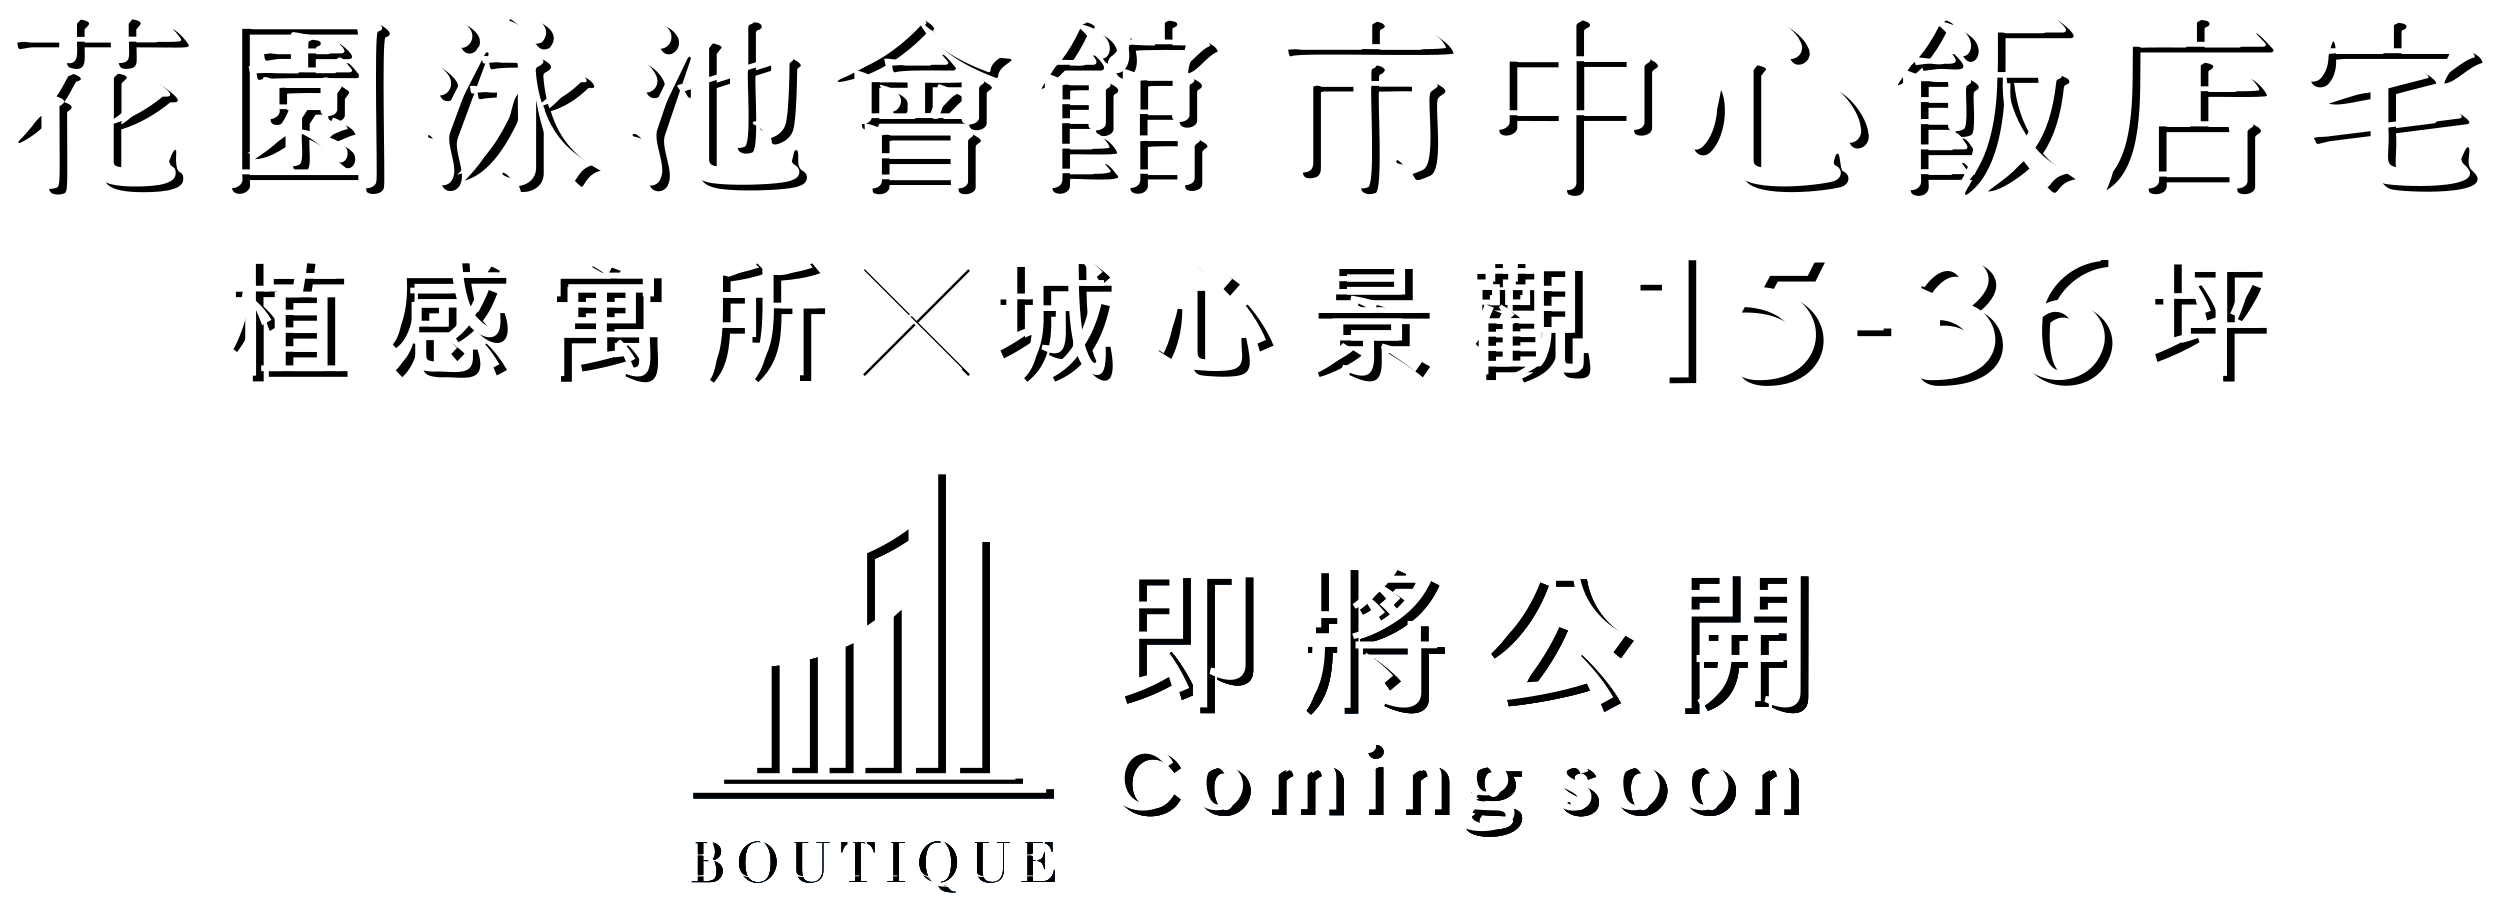 <svg viewBox="0 0 1315 479" xmlns="http://www.w3.org/2000/svg" xmlns:xlink="http://www.w3.org/1999/xlink" >
<defs>
  <filter id="b0" x="-1" y="-1" width="300%" height="300%" >
    <feGaussianBlur in="SourceGraphic" stdDeviation="5" />
  </filter>
  <filter id="b1" x="-1" y="-1" width="300%" height="300%" >
    <feGaussianBlur in="SourceGraphic" stdDeviation="10" />
  </filter>
<path id="t1" d="M40.5,21.9c0,6.1,1.6,13.7-7.7,10.7c-3-1.1-1.3-8.5-1.7-10.7H12.6l-5.7,0.9c-1.8,0.5-1.4-2.6-2-3.7
	c-0.4-1.2,7.1,0.5,7.7,0.3c0,0,18.5,0,18.5,0c0-11.6-0.4-13,0.7-12.9c17,1.4,9.6,4,8.7,6.1v6.8h17.7c0-11.3-0.3-13,0.7-13
	c16.4,1.2,10.1,3.8,8.8,6.1v6.8h10c2.7,0,3.5-3.1,7.1-6.9c1.8-1.9,7.6,3.9,10,7.5c2,2.9-1,2-27,2c0,8.1,1.5,11.4-5.9,11.3
	c-4.1-0.1-3.6-3.4-3.6-11.3H40.5z M6.5,72.2c-0.9,0.3-1-0.6-0.5-1.1C27.2,49.9,24.1,34,27.3,34c2.1,0,17.1,4,8.7,6
	c-1.7,2.8-3.9,7.7-6.3,10.7c7.4,2.4,2.4,4.5,1.6,5.2c0,39.1,0.7,42-1.7,42.9c-3,1-7.8,1-7.8-3.1c0,0,0-34.9,0-34.9
	C16.7,66,11.6,69.8,6.5,72.2L6.5,72.2z M59.8,84.7c0,3,1,3.6,14.5,3.6c6.8,0,8.7-0.8,11.5-8.6c1.5-4.1,3-5.1,2.9-2.4
	c-0.8,14.5,3.7,7.6,3.7,13.9c0,5.1-8.1,6.9-21.1,6.9c-20.2,0-21-5.6-21-11c0,0,0-48.3,0-48.3c0.3-1.2-0.7-4,1-3.8
	c18.4,1.4,9,4.1,8.6,6.2v21.3c8.7-5.5,16.7-16,20.2-21.2c15.2,10.3,8.1,9.6,5.5,9.5C77.6,57.4,69,62.2,59.8,65.1L59.8,84.7
	L59.8,84.7z M127.5,93.7c0.9,5.6-9.2,7.5-9.5,1.9c0,0,0-86.4,0-86.4c0.6-2.3,8.1,2.2,10.6,3.2c0,0,56.3,0,56.3,0
	c2.1,0.6,3.8-3,4.5-3.3c1.5-2.9,17.3,5.5,9.4,7.5c-2.2,0.3-0.1,77.4-0.8,78.4c0.1,3.9-6.3,5.1-8.9,3.1c-0.9-0.9-0.5-5.2-0.6-6.4
	h-61.1C127.5,91.7,127.5,93.6,127.5,93.7z M188.5,89.1c-0.9-0.2,1.7-75.8-1-73.9h-60.1v73.9L188.5,89.1L188.5,89.1z M175.1,61.9
	c2.4,0.4,7.6,3.3,7.8,6c-3.4,0.6-7.1,2.8-10.6,4c4.4,1.5,7.5,3.3,9.4,5.4c2.5,2.9,0.8,9-3.6,8.1c-6.2-4.3-9-10.2-19.3-15
	c-0.6,2.2,1.6,15.9-1.8,16.4c-2.4,1.2-7.1,0.9-6.8-2.8c0,0,0-12.4,0-12.4c-6.4,4.7-13.4,9-20.1,9.1c9.6-6.5,18.6-13.3,21.9-23.3h-5
	c1.6,5.1-8.9,7.8-8.7,2.3c0,0,0-18.6,0-18.6c1.1-1.9,6.6,1.5,8.2,2.2H167c0.4-0.1,0.7-0.2,1-0.5c2.8-4.7,7.5-0.3,10.8,1.7
	c1.7,1.4,0.7,1.5-1.4,4.6v8.5c-0.1,4.3-9.9,5.1-8.7-0.3h-6.7c-1,1.6-2,3.2-3.1,4.8v6c3.3,0.6,6.4,1.4,9.4,2.4
	C172,67.2,174.3,64.3,175.1,61.9L175.1,61.9z M153,28h-10.6l-5.7,0.9c-1.8,0.5-1.4-2.6-2-3.7c-0.4-1.2,7.1,0.5,7.7,0.3
	c0,0,10.6,0,10.6,0c-0.1-11.5-1.4-8.6,9.9-7.2c2.4,0.4,2.4,2.6,0.3,3.1c-0.7,0.2-1,0.6-1,1.1v3h6.3c2.7-0.4,3.6-5.6,6.6-5.3
	c1.6,1.2,9.4,7.3,4.5,7.9c0,0-17.5,0-17.5,0v7.4h10.2c7.1-5.4,4.8-8.8,12.4,0.6c1.1,1.2,0.2,2-1.3,2c-3,0.1-49.6-0.5-50.6,0.9
	c-1.8,0.5-1.4-2.6-2-3.7c-0.1-0.5,0.2-0.6,1.1-0.4c4.2,0.8,16.7,0.7,21.1,0.7L153,28L153,28z M168.6,54.9v-8.6
	c-1.2-0.7-20.2-0.3-21.6,0v8.6H168.6L168.6,54.9z M221.1,30.9c5.9-1.1,14.8,7.1,15.6,10.2c3.5,8.3-9.2,14.1-9.9,3
	C226.9,37.9,223.5,34.7,221.1,30.9L221.1,30.9z M252.4,24.5c0.6,0.3,0.7,0.8,0.5,1.5L237,69.1c-2.9,6.3,4.1,18.1,1.3,24.4
	c-1.3,4.1-6.5,5.4-9.1,2.2c-5.3-7.4,6.4-23.5-7.4-26.2c-0.6-0.3-0.8-0.7-0.6-1.2c2.3-1.3,6.7,1.1,8.6-1c0,0,21.4-42,21.4-42
	C251.6,24.7,252,24.4,252.4,24.5L252.4,24.5z M229.6,7.4c0.2-0.5,0.7-0.5,1.2-0.5c8.1,1.4,13.6,4.2,16.5,8.4c4.9,7.7-7,15.3-9.2,4.6
	C236.9,13.5,232.6,10.9,229.6,7.4L229.6,7.4z M298.5,37c0.3-0.4,0.6-2,1.2-1.6c2.9,1.9,8.5,3.8,8.9,7.3c-0.4,1.1-2.4,0.1-3.3,0.8
	c-6.1,5.9-12.6,9.9-19.6,12c4.8,15.8,14.4,25,26.3,31.3c-8.2,1.9-8.7,9.9-10.6,8.2c-9.5-8.1-15.9-22.2-19.4-42.4V88
	c0.1,6.8-5.7,10.1-11.3,10c-0.5,0.1-0.8-0.1-0.9-0.8c-2-8.1-8.3-6-9.6-8.9c0.1-0.6,0.6-0.8,1.4-0.8c5.7,0.2,9-0.1,10-1
	c2,0,0.3-35.8,0.9-37.1c-3.2,3.5-3,10.2-5.5,14.3c-6.5,13-15.2,25.1-26.5,28.3c10.2-10.4,19.9-24.3,21-43.7c-3-0.1-9.2,0.1-12.2,0.8
	c-2.3,0.7-1.5-2.1-2.2-3.5c-0.1-1.2,6.9,0.3,7.5,0.1c0,0,6.4,0,6.4,0c5.3-4,0.8-7.3,11.4,0.2c-0.4-0.6,1-14.1-1-13.3
	c-3.5-0.1-12.7-0.1-16,0.8c-2.1,0.5-1.6-2.3-2.2-3.5c-0.1-1.2,6.9,0.3,7.5,0.1c1.6-0.2,9.8,0.6,10.9-0.7c1.7-1.8,2.4-4.4,4.7-3.8
	c4.7,2.7,14.2,6,6.8,9.5c-0.8,0.3-1.3,1-1.3,2c0.6,8.5,2.4,15.1,3.2,17C291.3,49,295.7,43.3,298.5,37L298.5,37z M263.9,7.8
	c0.1-0.5,0.3-0.7,0.8-0.8c9.5-2.8,29.3,5.1,20.3,15.3C276.3,26.1,278.9,13.5,263.9,7.8L263.9,7.8z M328.4,29.3
	c7.3-0.8,14.3,5.2,16.6,10.1c4.1,8.1-8.4,14.3-9.6,3.4C335,36.4,331.2,33.1,328.4,29.3L328.4,29.3z M358.9,26.8
	c0.5,0.3,0.6,0.8,0.4,1.4L345.8,68c-2.4,6.7,4.8,18.9,1.8,25.6c-1.1,4.1-6.4,5.4-9,2.3c-4.1-5.2,0.6-16.3-0.9-22.4
	c-1.5-2.3-4.2-3.9-8.3-4.7c-0.5-0.2-0.7-0.6-0.7-1.1c2.9-1.3,7.9,1.2,10.2-1c0,0,18.7-38.8,18.7-38.8
	C358.1,27,358.5,26.7,358.9,26.8L358.9,26.8z M335,8.5c0.2-0.6,0.9-0.6,1.4-0.6c7.9,1.3,13.1,3.9,15.6,7.8c4.9,7.5-6.6,15.4-9.2,4.7
	c-1.1-5.1-3.6-8.7-7.5-10.8C335.1,9.3,334.9,9,335,8.5z M359,48.5c-1.4,0-1.8-2.2-2.8-3.2c-0.9-0.9,7-1.8,7.2-2.1
	c0-2.1-0.1-21.7,0.1-23.3c0-1.8,12.4,0.1,12.1,2.2c-1,1.1-1.8,2.2-2.6,3.3v15.1l11.1-3.5V9.1c-0.6-3.4,7.6-0.1,10.1-0.2
	c3.1,0.6,3.4,3.2,0.4,4c-0.6,0.1-0.9,0.6-1,1.4V34l9.2-2.9c1.2-1.6,2.2-4.8,4.3-4.7c2.9,0.9,8.5,1.7,10.1,4.8c0.2,1.3-2.2,1.2-1.9,3
	c-0.1,9-0.4,17.1-1,24.2c-0.8,6.7-0.8,9.3-5.5,12.7c-1.5,0.8-5.8,3.2-6.8,1c0-3-1.8-5.2-5.5-6.6c-2.5-2.8,4.2-1.2,5-1.5
	c5.1-2.4,3.5-16.8,4.2-31l-12.2,3.8c-0.9,2.3,2.3,40.9-2.2,40.5c-2.6,1.1-7.3,0.6-7.3-3c0,0,0-34.5,0-34.5L373,43.3v40.9
	c0.1,1.9,1.4,2.9,3.6,3.2c15.3,1.1,28.5,0.5,33.1-0.6c1.5-1,2.9-4.4,4.1-10.2c2.9-3,1.8,4.7,2.1,6.1c0.1,1.8,0.8,3.1,1.9,3.9
	c3.9,2,3.5,6.7-1.1,8.1c-4.7,2.7-38.5,3.6-46,0.7c-4.9-1.4-7-4.7-7.3-8.9c0,0,0-39.9,0-39.9L359,48.5L359,48.5z M463.9,94.8
	c0.2,4.3-5.8,5.3-8.5,3.6c-1.4-0.3-0.1-31.9-0.7-33.2c-3.2,0.1-5.5,0.5-5.3-2.9c-0.1-0.4,0.2-24.8-0.1-25.1
	c-1.7,0.8-17.6,5.2-11.2,1.4c18-7.5,30.7-18.5,38.1-32.9c0.6-1.5,14.8,5.7,10.2,7.4c9.3,8.5,26.9,13.9,40.6,14.8
	c4.4,0.9-5.7,3.1-6,9.3c-0.1,0.7-0.6,0.9-1.3,0.7c-18.1-6.8-29.9-14.9-35.3-24.5c-7.3,7.9-19.2,18.1-34,23.6
	c3.3,0.7,6.2,1.8,8.7,3.4c1.5-0.6,45.1,1.1,46.2-0.6c2.8-5,7.8-0.1,11.2,1.8c3.4,2.6-1.4,2.4-1.5,4.9c0,0,0,15.4,0,15.4
	c-0.1,4.1-9.7,5.4-9.2,0.2h-47.3c-0.3,1.7-1.7,2.3-2.9,2.9c3.4,0.6,6.3,1.8,8.8,3.3h34c1.4-0.3,2.1-2.2,3.4-2.9
	c3.1-0.1,6.2,2.5,8.9,4.1c3.4,2.6-1.4,2.4-1.5,4.9c0,0,0,21.2,0,21.2c-0.1,3.4-6.3,4.6-8.5,2.6c-0.7-1-0.6-2.7-0.6-3.9h-36.1
	L463.9,94.8L463.9,94.8z M477.4,59.5V43.2h-18.9v16.4H477.4z M462.7,44.5c22.9,4.6,3.9,23.5,2.6,8.8
	C465.9,49.1,463.4,47.1,462.7,44.5L462.7,44.5z M500,80.6v-9.4c-0.3-0.4-0.6-0.5-1-0.3h-33.5l-1.6,0.3v9.4H500z M500,91.8v-8.5
	h-36.1v8.5H500z M472.8,31.5h12.5c7.6-5.4,4.2-9.9,13,0.6c1.1,1.2,0.2,2-1.3,2c-4.3,0.1-26.2-0.5-29.9,0.9c-1.8,0.5-1.4-2.6-2-3.7
	C464.7,30.1,472.3,31.7,472.8,31.5z M505.8,59.5V43.2c-0.3-0.5-0.6-0.5-1-0.3h-18.2v16.6h2.8c2.2-4.7,3.5-9.1,3.6-13.1
	c0.4-0.9,0.1-2.2,1-2.1c1.7,0.4,13.1,4.6,7.8,6c-3,2.3-4.9,5.5-9.9,9.3H505.8z M558.8,93.9c0.5,4.6-5.2,6.2-8.4,4.1
	c-0.5-0.5-0.8-1.3-0.8-2.3V40.2C533.1,52.5,557.8,31,560,8.3c1-2.1,18.2,2.3,9.3,4.6c25,6.5,11.1,26.9,6.1,13.3
	c-1.3-4.5-3.7-8.2-7.2-11.1c-2.9,6.3-6.2,11.8-9.7,16.4c0.9-0.2,8.1,0.6,8.5-0.6c1.2-1,2.9-5.5,5.1-4.6c1.3,1.2,7.4,6.9,3.2,7.8
	c0,0-19.1,0-19.1,0c-1.7,1.8-3.4,3.4-5,4.8c2.3,0.6,4.8,1.6,7.6,3h12.2c1.8-0.3,2.2-3.3,4.3-3c2.3,1.2,12.9,4.6,7.3,7.6
	c-0.6,0.2-0.9,0.7-0.9,1.5v17c-0.2,4.3-10.2,5.3-9.1-0.2h-13.9v10.8h11.4c2.5-0.7,3.4-3.8,5.6-5.5c2-1.2,7.9,5.5,7.9,7.4
	c0.6,1.4-24.3,0.4-24.8,0.7v10.5h11.8c2.5-0.7,3.4-3.8,5.6-5.5c2.9-0.7,5.7,4.1,7.5,6c4.8,4-24.6,1.3-24.8,2L558.8,93.9L558.8,93.9z
	 M572.7,52.3v-7.5c-0.3-0.4-0.6-0.5-1-0.3c-1.5,0-11.7-0.2-12.8,0.3v7.5H572.7L572.7,52.3z M572.7,62.2v-7.4h-13.9v7.4H572.7z
	 M599.8,93.9c0.5,4.6-5.2,6.2-8.4,4.1c-0.5-0.5-0.8-1.3-0.8-2.3V37.4c-5.9,4.2-11.3-4.8-5.1-8.4c3-2.7,4.6-6.4,4.9-11.2
	c0.7-2.3,1.8,2,2.2,2.8c2.7,0.2,8.2,0.4,10.9,0.3V7.3c2.9-0.8,7.1,0.6,9.9,1c2.4,0.4,2.4,2.5,0.3,3.1c-0.7,0.2-1,0.6-1,1.1v8.3
	c1.1-0.2,9.2,0.7,9.8-0.8c1.1-0.9,2.7-3.4,4.4-2.7c3.2,1.9,8.6,3.2,9.7,6.8c-5.9,2.4-10.4,10.3-15.6,11.5c-0.2-4,2.5-8.4,2.7-12.3
	c-3.9,0-27-0.2-30.3,0.4c1.2,5.8,0.6,10-1.7,12.6c2.6,0.7,5.4,1.8,8.3,3.2h15c1.8-0.3,2.2-3.3,4.3-3c2.4,1.2,12.9,4.6,7.3,7.6
	c-0.6,0.2-0.9,0.7-0.9,1.5v15c-0.3,4.5-10.5,5.2-9.1-0.6h-17v11.2h18c1.4-0.3,2.1-2.2,3.4-2.9c3.1-0.1,6.2,2.5,8.9,4.1
	c3.4,2.6-1.4,2.4-1.5,4.9c0,0,0,16.6,0,16.6c-0.1,3.4-6.3,4.6-8.5,2.6c-0.9-1.2-0.5-3.6-0.6-5.1h-19.6
	C599.9,91.7,599.8,93.8,599.8,93.9z M616.8,57.6V42.5c-0.3-0.5-0.6-0.5-1-0.3c-1,0.1-15.4-0.2-15.9,0.3v15.1H616.8L616.8,57.6z
	 M619.5,89.1V74.3c-1.1-0.7-18.3-0.3-19.7,0v14.8H619.5z M712.2,9.6c0.2-0.5-0.5-2,0.6-1.8c3.7,0.7,9.6-0.3,11.6,2.8
	c0.2,1.7-2.7,1.4-2.6,2.9c0,0,0,9.7,0,9.7h21.3c3.6-0.5,4.6-8.2,8.5-7.4c3.4,2.5,7.9,5.4,9,9.3c-3.1,2.1-83.6-0.7-85.2,1.5
	c-1.8,0.5-1.4-2.6-2-3.7c-0.5-1.1,7.2,0.5,7.7,0.3c0,0,31.2,0,31.2,0L712.2,9.6L712.2,9.6z M692.2,45.2l-1.4,0.3v40.1
	c-0.1,4.1-2.2,5-5.9,5.2c-2.2,0-3.6-1-3.5-3.3c0,0,0-47.6,0-47.6c0.6-2.2,7.4,1.9,9.8,2.8c0,0,20.7,0,20.7,0c0.3-1-0.7-12,0.5-12.1
	c3.1,0.8,10.6-0.2,12.1,3.3c-2.6,4.7-3.4-1.4-3.1,8.7h18.4c8.5-3.6,1.5-8.6,15.2,0.5c4,3.4-2.7,3.4-2.9,6.7
	c-1.2,6,3.3,36.2-3.7,39.6c-9.7,4.2-6.8,2.4-10.9-3.3c-1.7-1.8-3.7-2.8-6.2-3.1c-1.4-0.4-1-2.3,0.6-2c7.1-0.3,10.1,1.1,10.8-3.2
	c0,0,0-31.9,0-31.9c0.7-1.7-20.8-0.4-21.3-0.8c-1,2.1,2.5,54.2-2.2,53.5c-2.6,1.1-7.3,0.6-7.3-3c0,0,0-50.5,0-50.5H692.2L692.2,45.2
	z M794.1,60.6v3c0.7,4.9-9.9,6.9-9.5,1.5c0,0,0-38.4,0-38.4c0.8-2.2,9,2.5,9.9,3h25.2V8.3c0-0.4,0-0.7-0.1-1
	c0.8-1.3,12.9,0.3,12.7,2.8c0.3,1.8-3.1,1.4-3.1,3.5c0,0,0,16,0,16h22.6c7.8-2.5,1.3-8,14.9,0.2c3.5,3-0.6,2.8-1.7,5.1
	c0,0,0,29.4,0,29.4c0.1,3.9-6.3,5.1-8.9,3.1c-1-0.9-0.4-5.5-0.6-6.8h-26.3v35.6c-0.1,4-5.2,4.6-8,3.1c-3,0.3-0.8-37.1-1.4-38.6
	L794.1,60.6L794.1,60.6z M819.8,32.4h-25.7V58h25.7V32.4z M829.3,58h26.3V32.6c-0.3-0.4-0.6-0.6-1-0.4h-25.3V58L829.3,58z
	 M901.3,44.3c4,9,1.8,24.7-4.8,31.9c-5.5,7-14.1-2.1-6.9-7.3C898.3,62.3,899.1,55.4,901.3,44.3L901.3,44.3z M912.9,31.4
	c0-1.7,12.4,0.1,12.1,2.2c-1,1.1-1.8,2.2-2.6,3.3v47.7c0,2.4,2.3,3.2,4.6,3.4c15.3,0.6,25.5,0.4,30.5-0.8c1.4-0.9,2.8-3.8,4.1-8.6
	c2.8-4.1,1.9,8.7,4,8.5c3.9,1.9,3.5,6.7-1,8.2c-7.5,2.2-43.7,6.3-50.5-3.4C911.3,87.6,913.3,36.5,912.9,31.4L912.9,31.4z M925.4,8.2
	c7.7-1.2,18.9,7.5,21.4,13.3c5.1,8.7-9.1,14.5-9.5,3.6C935.1,16.4,929.9,12.4,925.4,8.2z M958.9,43.5c9.4,1.7,19.1,15.3,19.8,23.3
	c2.4,8.7-10.8,12.6-10.2,1.6C969,57.5,963.9,50.3,958.9,43.5L958.9,43.5z M1010.5,94.8c0.4,4.9-5.4,6.5-8.7,4.2
	c-0.5-0.5-0.8-1.3-0.8-2.3V38c-18.9,12.9,8.2-8.7,10.4-31.1c0.5-2.2,16.4,2.3,11.1,4.7c24.8,5.9,11,27.5,5.2,13.1
	c-1.7-4.9-4.2-8.5-7.7-11c-3.3,6.6-6.9,12.1-10.7,16.6c2.4-0.1,7.7,1.4,9.7-0.1c1.2-1,2.9-5.5,5.1-4.6c12.2,11.6-2.7,6.8-9.5,7.8
	c0,0-6.2,0.8-6.2,0.8c-1,0.5-0.9-1.1-1.2-1.6c-1.6,1.5-3.2,2.9-4.7,4.2c9.5,3.9,10.2,3.4,20.6,3.3c1.8-0.3,2.3-3.4,4.4-3.2
	c2.5,1.1,13.5,4.9,7.6,7.9c-0.6,0.3-0.9,0.8-0.9,1.6c-0.5,2,1.4,20.8-1.4,21.6c-2.4,1.4-8.7,2.1-8.1-2.7h-14.3V76h12
	c2.4-0.7,2.7-3.7,5-5.7c2.5-2.1,5.3,3.6,6.9,5.6c1,1.2,0.7,2.7-1,2.7c0,0-22.9,0-22.9,0v10.4h12c6.6-5.1,4.2-11.2,12,0.2
	c7-12.8,8-53.7,7.4-77.6c0-0.6,0.2-0.8,0.7-0.8c2.5,0.9,5.3,2.1,8.4,3.7h19.8c3.4-0.5,4.3-7.5,7.9-6.7c1.8,1.1,11.9,8.7,6.6,9.3
	c0,0-34.3,0-34.3,0c0,3.7,0.1,17.4-0.1,20.8h19.3c1.8,0.5,2.9-1.8,3.7-2c2.6-1.9,7.6,1.7,9.3,2.2c1,0.6,1.5,1.3,1.4,2.1
	c-0.1,1.5-3,1-2.9,3c-1.6,14.8-5.3,26.3-11,34.5c5.5,6.8,12.2,9.9,17.2,13.6c-15.2,2.7-4.6,17.8-23.3-6.5
	c-5.9,5.5-16.9,13.1-22.9,12.9c6.5-5.3,15-10,19.8-18.6c-6.2-12.1-8.5-26.6-7.9-38.3h-2.9c-0.1,20.5-4.5,48.1-19.9,58.5
	c-3.6,1.4,2.6-6.4,2.6-7.7h-22.9L1010.5,94.8L1010.5,94.8z M1024.7,51.1c-0.4-0.3,1-10.2-1-8.4h-13.2v8.4H1024.7z M1024.7,62.6v-8.9
	h-14.3v8.9H1024.7z M1066,71.3c4-6.6,7.2-24.6,6-30.3c-0.1-0.3-0.3-0.4-0.7-0.4h-15.9C1056.8,51.9,1059.3,60.9,1066,71.3L1066,71.3z
	 M1146,22V6.9c3.1-0.8,7.3,0.6,10.4,1c2.5,0.6,2.3,2.7,0.2,3.3c-0.7,0.2-1,0.6-1,1.1V22h18.6c9.5-7.1,4.6-13,17.2,0.6
	c1.1,1.2,0.2,2-1.3,2c0,0-68.2,0-68.2,0c-0.4,22.9,2.1,61-18,72.5c7.9-15.1,9.3-52.1,8.5-78.3c0.9-2.2,7.1,2.3,9.9,3.3
	C1122.3,21.9,1146,22,1146,22z M1135.7,94.6c0.2,4.4-6,5.6-8.9,3.7c-0.5-0.4-0.6-1.2-0.6-2.3V60.8c0.8-2.2,9,2.5,10,3h11.8
	c0.5-0.3-1-35.1,0.6-34.5c2.6,0.2,16.1,0.7,10,4.5c-0.7,0.2-1,0.6-1,1.1v10.5h13.9c3-1,4-4.9,6.5-6.9c2.6-1.6,10.2,6.4,10.4,8.8
	c0.9,1.3-30.4,0.4-30.8,0.7v15.8h11.4c7.8-2.5,1.3-8,14.9,0.2c3.5,3-0.6,2.8-1.7,5.1c0,0,0,26,0,26c0.1,3.9-6.3,5.1-8.9,3.1
	c-0.9-0.9-0.5-4.1-0.6-5.3h-36.9C1135.7,92.8,1135.7,94.6,1135.7,94.6z M1172.6,90.2c-0.5-0.1,1.2-25.9-1-23.7h-36v23.7H1172.6z
	 M1220.9,41c-3.3,3.9-10.8,1.7-9.2-4c1-4.2,6.3-5.3,8.1-8.9c1.5-1.8,1.9-6.3,3.4-9.5c1.6,1.3,1.1,4.6,1.6,6.8h24.8v-17
	c3-0.8,7.3,0.6,10.4,1c2.5,0.6,2.3,2.7,0.2,3.3c-0.7,0.2-1,0.6-1,1.1v11.6h27.3c2.2-0.2,3.7-4.1,6.1-3.1c3.1,2.3,8.8,4,9.2,7.8
	c-7.5,1.9-13.7,10.2-20.1,10.9c0.9-4.5,5.5-8.7,6.8-13h-59.3l-4.4,0.4C1225,33.7,1223.6,37.9,1220.9,41z M1221.3,71.3l-5.8,1.4
	c-1.4,0.3-1.5-1.8-2.2-2.6c-1.4-1.4,7.5-1,7.8-1.4c0,0,25.8-3.2,25.8-3.2V48.6c-11.1,1.4-20,4.6-26,2.9c18.3-6,36.2-10.3,45.7-17.3
	c1.8-1.2,11.3,4.6,10.8,6.8c-6.6,1.8-14,3.5-21.1,5.5v17.9l20.5-2.6c2.2-1.8,3.1-5.1,5.3-7c1.7-2.1,12.1,3.9,12.8,6.5
	c-0.1,0.6-0.4,0.9-1,1l-37.6,4.8c1.2,19.6-5.7,21.5,14.7,21.2c9.1-0.2,12.7-0.1,15.9-1c1.7,1,6.7-17.8,8-11.7
	c0.1,3.7-1.5,7.8,0.9,10.6c17.6,14.7-38.1,12-42.5,10.2c-10-4-5.5-20.3-6.5-28.3L1221.3,71.3L1221.3,71.3z M134.7,163.1v34.5h-5.7
	v-30.7c-1.8,5.2-5.1,11.2-8.3,15.3l-1.9-1.5c3.1-5.4,7.3-16.5,8.9-27.4h-7.6v-3h8.8v-14.5h5.7v14.5h7.2v3h-7.2v4.9
	c2.9,2.6,5.8,5.9,8.2,10l-4.9,2.9C137,168.5,135.8,165.7,134.7,163.1L134.7,163.1z M178.8,192.2v3h-41.4v-3h7.1v-38.8h9.2
	c0.4-2.2,0.7-4.5,1.1-6.8h-14.8v-3h15.2c0.4-2.7,0.7-5.5,1-8.2l5.7,0.4c-0.3,2.6-0.6,5.2-0.9,7.8h16v3h-16.5
	c-0.3,2.3-0.7,4.5-1.1,6.8h12.9v38.8C172.4,192.2,178.8,192.2,178.8,192.2z M166.7,156.4h-16.4v6.5h16.4V156.4z M166.7,165.7h-16.4
	v6.5h16.4V165.7z M166.7,175.1h-16.4v7h16.4V175.1z M166.7,185h-16.4v7.2h16.4V185z M202.6,178.2c6.4-7.4,5.2-22.5,5.3-35.1h30
	c-0.3-2.5-0.5-5-0.6-7.6h5.7c0.1,2.6,0.3,5.1,0.6,7.6h11c-2.7-2.5-5.5-4.9-7.5-6.4l1.3-2.1c3.4,1.3,7.5,3,10.6,4.9l-2.5,3.7h5.8v3
	h-18.4c0.8,5.6,1.9,10.8,3.7,15c1.9-3.5,3.6-7.4,4.9-11.9l5.1,2c-1.8,4.9-4.1,9.9-7.7,14.5c4.9,5.6,10.4,10.4,9.2-4.1h2.4
	c6.1,19.3-7.2,19.1-15.5,8.6c-2.5,2.4-5.3,4.7-8.8,6.7l-1.4-1.9c2.9-2.3,5.6-5,8-8.3c-2.8-5.4-4.6-12.5-5.7-20.5H214
	c0.8,15.1-2.3,28.9-9.7,33.8L202.6,178.2L202.6,178.2z M213.3,177.6l2.3,0.6c-0.5,6.6-3.2,12.8-8,17.2l-4.1-4.3
	C208.7,187.2,211.4,183.6,213.3,177.6z M237.2,154.3h-21.4v-3h21.4V154.3z M236.1,171.8h-19.6v-13h19.6V171.8z M247.2,181
	c6.2,19.5-8.8,13.7-19,14.5c-7.5-0.3-9.8-1.8-9.8-6.6v-13h5.8v10.5c0,2.8,0.7,3.5,4.5,3.7c4.5,0.3,9.8,0.2,12.6-0.2
	c2.7-0.4,3.5-1.3,3.5-9H247.2z M230.9,161.8h-9.1v6.9h9.1V161.8z M229.2,175.2c3.3,1.5,7.6,4.3,11.2,7.8l-3.8,4
	c-3.3-4-5.9-6.9-8.8-9.9L229.2,175.2L229.2,175.2z M262.7,191.6l-5.4,2.9c-2.1-5.6-4.5-10.2-7.3-15.3l1.9-1.5
	C256,181.4,260,186.9,262.7,191.6L262.7,191.6z M344,143.5v12.4h-5.9v-9.4h-43.2v9.4H289v-12.4h28.5c-3.3-2.2-6.8-4.2-9.9-5.9
	l0.9-2.3c3.9,0.7,9.6,2.3,14,4.2l-2.1,3.9H344L344,143.5z M319.3,174.4h22.6c-0.8,11.8,5.4,31.3-16.9,20.5l0.6-2.2
	c9.6,1.3,10.6,0.9,10.6-3.4v-11.9h-16.8v7.6c2.6-0.3,5-0.7,7.1-1c-0.7-1.4-1.4-2.8-2.1-4.1l1.9-1.3c3.1,2.8,5.8,6.6,7.9,10.1
	l-4.5,2.5c-0.6-1.4-1.3-3.1-2.1-4.8c-6.7,2.3-18.1,5-25.2,6l-1.3-5.6c3.8-0.2,8.1-0.5,12.4-1v-8.2h-16.7v20.2h-5.7v-23.2h22.4v-4.5
	h-15v-19.2h36v19.2h-15.3V174.4L319.3,174.4z M304.2,158.8h9.3v-5.1h-9.3V158.8z M313.5,166.8v-5h-9.3v5H313.5z M319.3,158.8h9.7
	v-5.1h-9.7V158.8z M319.3,166.8h9.7v-5h-9.7V166.8z M391.8,177.2v-4.7h-11.8c-0.7,12-2.7,18.8-8.5,25.8l-2.1-1.5
	c6.5-8,4.5-39.8,4.8-55.9l5.1,1.7c4.7-1.4,11.4-4.5,15.1-7l4.9,5.1c-6.8,2.2-13.1,3.6-19,4.3v8.6h17.4v23.7L391.8,177.2L391.8,177.2
	z M391.8,169.5v-12.8h-11.5c0,4.1,0,9.1-0.1,12.8H391.8L391.8,169.5z M430,162.2h-7.3v35.2h-5.9v-35.2h-9.7
	c-0.1,14.7-1.9,26.1-12.2,35.8l-1.8-1.6c10.3-13,7.6-37.9,7.9-55.6c7.3,2.9,15.7-1.8,22.2-5.3l4.3,5.2c-7,2.5-14.4,3.4-20.6,3.9
	v14.6H430V162.2L430,162.2z M542.8,174c-6,4.5-13.6,9.1-18.7,11.5l-2.7-6c2.2-0.7,4.9-1.5,7.9-2.6v-19.5h-7v-3h7v-17h5.8v17h6.8v3
	h-6.8v17.2c2.2-0.9,4.4-1.8,6.5-2.7L542.8,174L542.8,174z M574.3,196.5c-3.4-1.7-5.9-5.1-7.7-9.8c-4.1,4.7-9.2,8.5-15.6,11l-1.2-2.3
	c6.5-3.5,11.4-8.2,15.1-14c-2.1-8.6-2.8-19.6-3-31.2h-13v10.4h11.9c-1.3,11.5,4.2,31.9-13,23.1l0.6-2.4c5.5,0.8,6.1,0.4,6.3-1.9
	c0.3-3.7,0.6-9.2,0.7-15.8h-6.5c0.6,15.7-3,26.8-12.5,34.2l-1.7-1.9c10.7-10,8.3-33.7,8.5-48.6h18.8c-0.1-3.8-0.1-7.6-0.1-11.4h5.5
	c0,3.6,0,7.4,0.1,11.4h13.2v3.1h-13.2c0.2,8,0.7,16.1,1.7,23c2.1-5.1,3.6-10.7,4.7-16.8l5.9,1.4c-1.9,8.7-4.8,16.7-9.2,23.4
	c2.7,8.8,7.6,16.9,7-2h2.5C583.3,195.4,579.6,199.1,574.3,196.5L574.3,196.5z M575.6,146.8c-1.7-2.7-4.2-6.5-6.5-9.5l1.7-1.7
	c3,1.9,6.8,4.8,9.2,7.4L575.6,146.8z M605.4,181.6c4.7-5.8,7.7-11.1,10.1-22.2l2.4,0.3c-0.1,11.2-2.5,19.6-5.8,26.1L605.4,181.6
	L605.4,181.6z M623.5,185.9V150h6.4v34.5c0,3.5,0.7,4.3,4.4,4.5c10.5-0.5,15.4,4.5,14.7-14.2h2.5c3.3,15.2,2.9,19.2-6.3,20.1
	c-4.1,0.4-8.3,0.3-12,0C625.3,194.5,623.5,194.1,623.5,185.9z M626.5,137.6l1.3-2.3c8,2.9,14.8,6.7,20.4,11.4l-5.2,5.9
	C637.4,146.3,632.9,142.4,626.5,137.6z M650.1,158.5l2.2-1.3c5.8,6.6,10.8,14.6,13.6,21.6l-7.2,3.1
	C656.3,173.6,653.8,166.2,650.1,158.5L650.1,158.5z M712.2,184c-4.5,4-15.4,9.5-22.1,11.3l-0.9-2.3c6.3-3,13.5-8.2,17.2-12.6
	L712.2,184z M748.1,164.6h-58.5v-3h29.1c-2.8-1.4-6.1-2.9-8.4-3.9l0.5-2.2c3.8,0.5,10,1.9,14.4,3.4l-1.5,2.7h24.3V164.6L748.1,164.6
	z M739.1,154.9h-40.3v-16.4h40.3V154.9z M722.7,179.2c0,11.4,2.7,24.8-17,15l0.7-2.3c9.4,1.5,10.5,1,10.5-2.5v-10.3h-16v-11.6h36.6
	v11.6H722.7z M733.3,141.3h-28.8v3.9h28.8V141.3z M733.3,147.9h-28.8v4.1h28.8V147.9z M706.6,176.2h25.1v-5.6h-25.1V176.2z
	 M748.3,189.9l-3.9,5.6c-4.5-3.9-12.3-9.1-18-12.6l0.9-2.2C733.5,182.4,742.7,186.4,748.3,189.9L748.3,189.9z M826.2,196.1
	c-7.1,0-8-1.7-8-6.8V175h-2.1c-0.5,13.5-5.5,18.6-18.4,23.2l-1.1-2.1c2.4-1,4.4-2.1,6.1-3.3h-19.8v4.1h-5.1v-21.9
	c-1.4,1.7-2.8,3.2-4.2,4.4l-1.4-1.5c3.3-3.9,6.5-10.6,8.6-17.6h-5.1v-10.8h13.2v10.8h-7l3.9,1.5c-0.7,1.7-1.7,3.7-2.7,5.6h9.5
	c-1.4-2.1-2.7-3.9-4.2-5.7l1.3-1.5c2.6,1.5,4.7,2.9,7,5.2l-2.1,1.9h10.9v2.6h-9.8v4.4h7.9v2.7h-7.9v4.8h8.2v2.7h-8.2v5.2h10.7
	c3.6-3.9,4.6-8.8,4.8-14.8H807v-35.4h21.5V175h-5.3v13.4c0,2.5,0.3,2.9,3,2.9c2.7,0,2.9-0.3,2.9-8.6h2.4
	C833.3,193.1,833.3,196.1,826.2,196.1L826.2,196.1z M781.4,144h-8.3v-3h8.3v-5.1h5.1v5.1h6.8v-5.1h5.1v5.1h7.8v3h-7.8v4.1h-5.1V144
	h-6.8v4.1h-5.1V144z M779.7,157.6h5.1v-5.4h-5.1V157.6z M790.4,170.1h-7.5v4.4h7.5V170.1z M790.4,177.1h-7.5v4.8h7.5V177.1z
	 M790.4,184.6h-7.5v5.2h7.5V184.6z M791.7,149.6h13.1v10.8h-13.1V149.6z M795.7,157.5h5.1v-5.3h-5.1V157.5z M812.1,150.3h11.2v-7.6
	h-11.2V150.3z M812.1,160.8h11.2v-7.7h-11.2V160.8z M812.1,172h11.2v-8.4h-11.2V172z M1152.2,174.8l0.7,2.2
	c-6.3,3.8-14,7.4-22.1,10.4l-1.9-6.7c2.1-0.3,5.3-0.9,9-1.7v-21.8h-8.2v-3h8.2v-18.1h5.7v18.1h8.1v3h-8.1v20.2
	C1146.6,176.6,1149.4,175.8,1152.2,174.8z M1188.3,169.5v3h-16.9v25.2h-6v-25.2h-17v-3h17v-26.5h-14.9v-3h35.6v3h-14.6v26.5H1188.3
	L1188.3,169.5z M1162.9,163.5l-5.9,2.1c-1.5-5.9-3.3-12.4-5.3-17.6l2.2-1C1157,151.2,1160.6,157.1,1162.9,163.5L1162.9,163.5z
	 M1173.1,164.9c2.6-5.5,4.9-12.7,6-18.7l6.3,2.5c-2.5,5.9-7.1,13.4-10.1,17.2L1173.1,164.9z M450.9,138.6l-0.9,0.9l55.3,55.3
	l0.9-0.9L450.9,138.6z M505.3,138.6L450,193.9l0.9,0.9l55.3-55.3L505.3,138.6z M874.2,198.6v-48.8h-15.3v-3.2
	c9.2-0.4,16.9-3.8,19.8-12.7h9.5v64.6L874.2,198.6L874.2,198.6z M950.9,145.1h-19.8l-3.2,6c37.5,3.8,36.1,48.9-2.4,48.9
	c-15.3,0-19.2-11.1-7.2-11.7c8-0.4,10,9.6,21.4,0.4c7.8-6.3,5.5-28-27.5-27.3l14.4-26.3h29.3L950.9,145.1z M1016.5,164.6
	c27.4-2,13.6-38.1-4.2-13.5l-5.7-2.6c8-27.9,59.5-11.2,30.8,12.3c17.3,6.8,20.9,39.2-21.6,39.2c-11,0-14.7-10.3-2.5-10.9
	c5.1-0.3,8.3,3.8,12.8,4.4c18.3-2.6,12.2-27-9.6-25.1L1016.5,164.6L1016.5,164.6z M1105,137.4c-12.9,1.2-24.6,10.2-29,22.3
	c16.9-8.2,37.8,8.1,29.1,26.4c-8.1,19-38.5,18.3-45-1.6c-9.4-27.4,18.2-52.3,44.9-50.7L1105,137.4L1105,137.4z M1074.5,166.7
	c-3.3,36.4,17.7,33.1,17.7,14.6C1092.2,166,1082.7,160.1,1074.5,166.7z M990.8,169.8H973v4h17.8V169.8z"/>
<path id="t2" d="M412.9,346c4.6-0.9,9-1.9,13.1-3.2v61.1h-13.1V346z M432.5,403.9h12.3v-68.4c-3.8,1.9-7.9,3.6-12.3,5.1V403.9z
	 M501.2,282.1v121.8h15.5V282.1H501.2z M394.5,403.9h11.4v-56.8c-3.7,0.5-7.5,1-11.4,1.2V403.9z M470.1,403.9V318
	c-4,3.9-8.7,7.6-14,11.1V291c8.3-3.6,15.6-8,21.8-12.6v125.5h15.6V246.7h-7c-3.2,8.7-17.5,31.6-35.1,39.8v117.4H470.1z M534.1,410.1
	h-157v-3.4h157V410.1z M550.4,417H360.8v-4.7h189.5V417z M370.2,449.7c7.5-1.1,6.2-9.6-0.4-9.6h-9.9v0.4h3.2v20.1h-3.2v0.4h10
	C377.2,460.9,379.2,450.7,370.2,449.7z M365.9,449.5v-9.1c3.9,0,6.2,0.1,6.2,4.5C372.1,449.9,369.6,449.5,365.9,449.5L365.9,449.5z
	 M365.9,449.9c3.8,0,7-0.4,7,5.1c0,5.3-2.3,5.5-7,5.5V449.9z M384.7,450.5c0,6.9,5,10.9,9.9,10.9c5,0,9.9-4.8,9.9-10.9
	c0-6.7-5-10.9-9.9-10.9C389.7,439.5,384.7,444,384.7,450.5z M388,450.5c0-7.1,2.2-10.6,6.7-10.6c4.4,0,6.7,3.5,6.7,10.6
	c0,7-1.8,10.5-6.7,10.5C389.8,460.9,388,457.4,388,450.5z M442.8,460.5v0.4h9.2v-0.4h-3.2v-20.1c4.1,0,5.8,0.9,6.9,5h0.3V440h-17.4
	v5.4h0.3c1.3-3.9,2.2-5,6.9-5v20.1H442.8z M462.8,460.9h9.2v-0.4h-3.2v-20.1h3.2V440h-9.2v0.4h3.2v20.1h-3.2V460.9z M498.7,466.1
	c-2.9,0-3.1-1.7-4.7-2.8c-1.7-1.2-3.5-0.5-5.6-1.9c7.1,0.2,11-5.2,11-10.7c0.1-5.5-3.7-11.2-9.9-11.2c-10.6,0-14.6,17.4-2.6,21.4
	c4.5,1.5,1,5.8,11.8,5.5V466.1z M482.9,450.5c0-7,2.1-10.5,6.7-10.4c4.6,0,6.7,3.5,6.7,10.4c0,7-1.8,10.5-6.7,10.5
	C484.9,460.9,482.9,457.4,482.9,450.5z M506.7,440.4h3.2v13.9c0,4.8,2.4,7,6.9,7c4.7,0,7.2-2.1,7.2-6.7v-14.2h3.2V440h-6.8v0.4h3.2
	v13.6c0,4.4-2.2,6.9-5.5,6.9c-4.1,0-5.3-1.9-5.3-6.4v-14.2h3.2V440h-9.2L506.7,440.4z M411.8,440.4h3.2v13.9c0,4.8,2.4,7,6.9,7
	c4.7,0,7.2-2.1,7.2-6.7v-14.2h3.2V440h-6.8v0.4h3.2v13.6c0,4.4-2.2,6.9-5.5,6.9c-4.1,0-5.3-1.9-5.3-6.4v-14.2h3.2V440h-9.2
	L411.8,440.4z M533.3,460.9h17.4v-6.4h-0.3c-0.3,2.8-2.3,6-5.7,6h-5.4v-10.6h2.3c2.5,0,3.3,2.3,3.7,4.4h0.3v-9.1h-0.3
	c-0.5,2.4-1.1,4.3-4.2,4.3h-1.8v-9.1h4.7c3.3,0,4.5,2,5.3,4.7h0.3V440h-16.3v0.4h3.2v20.1h-3.2L533.3,460.9z M613.7,352.6l-14.5,3.7
	V336h23.1v-34.9h-30.4V358l-5.5,1l2.6,8.1c8.5-2.4,18.5-6.5,25.9-11.1l2.8,9.2l7.8-3.3c-2.7-6.6-8.1-16-13.2-21.9l-2.9,1.5
	L613.7,352.6z M599.2,304.8h15.9v11.6h-15.9V304.8z M599.2,320h15.9v12.2h-15.9V320z M627.5,300.9v71.2h7.5v-67.6h12.9v43.5
	c0,3.9-1.4,4.6-10.9,3.2l-0.8,3.2c10.3,5.5,19,3.9,19-4.7v-48.8H627.5z M703.4,297v24.5H695v-22.8h-6.7V330h6.7v-4.9h8.4v11.5h-19.3
	v3.7h6.2c-0.2,14.1-2,23.6-7,30.6l2.3,2c8-7.4,11.1-18.4,11.4-32.6h6.4v32h7V297L703.4,297L703.4,297z M712.2,336.1
	c17.6-3.8,33.5-14.2,40.9-31.1l-6.8-3.4l-2,1.2h-11.1c0.9-1.2,1.7-2.5,2.4-3.8l-6.8-3c-4.7,9.8-10.8,17.2-17.3,21.8l1.5,2.4
	c1.9-0.9,3.7-2,5.7-3.4c1.8,2.8,3.4,5.5,5.1,8.9l4.7-3.6c-2.3-2.9-4.6-5.3-7.1-7.2c1.5-1.1,2.9-2.4,4.3-3.7c2.4,2.4,4.6,5,6.5,7.8
	l4.5-4.4c-2.8-2.4-5.6-4.5-8.4-6.1c0.7-0.6,1.3-1.3,1.9-2h14.5c-5.3,12-18.5,22.4-33.4,26.8L712.2,336.1L712.2,336.1z M755.8,337.4
	h-8.4v-10.8h-7v10.8H713v3.7h27.5v21.5c0,4.2-1.5,5-15.5,2.9l-0.7,2.9c15.5,7.1,23.3,3.4,23.3-4.1V341h8.4L755.8,337.4L755.8,337.4z
	 M727.2,360.1L727.2,360.1l5.6-4.7c-3.3-3.8-9.6-9.1-14-12l-1.9,2.2L727.2,360.1z M810.6,305.2l-8.6-3.4
	c-4.1,17.3-11.1,29.3-21.5,39.1l1.7,2.4C795.1,334.8,805.2,320,810.6,305.2z M787.4,359.2l2.3,9.3c13-1.3,31.6-4.6,45-9
	c2,4.2,3.8,8.3,5.2,12l8.7-4.7v0c-4.5-8-11.8-17-20.4-25.1l-2.4,2c2.6,4.1,5,8.4,7.2,12.6c-8.6,1.2-20.2,2.1-30.9,2.6
	c6.5-7.7,13.9-19.2,18.6-30.2l-9.3-3.6c-3,11.5-8.2,24.8-14,34L787.4,359.2z M830.7,301.8h-16.1v3.7h13.1
	c2.8,18.1,10.7,30,20.9,37.7l6.7-9.2C843.7,328,833.4,318.1,830.7,301.8z M911.3,300.3h-28.7v72.2h7.2v-48.2h21.6V300.3z
	 M904.5,310.3h-14.7v-6.3h14.7V310.3z M904.5,320.6h-14.7v-6.7h14.7V320.6z M910.8,344.4V334h8.6v34.8h6.8V334h9.4v-3.7h-40.7v3.7h9
	v10.5h-11.5v3.7h11.3c-0.6,9.8-3.3,15-10.9,20.1l1.6,2.6c9.6-3.5,15.4-11.1,16.3-22.7h27.4v-3.7H910.8z M947.2,300.3h-28.3v24H940
	v38.1c0,3.9-1,5-11.2,3.7l-0.7,3c10.8,5.2,19,3.8,19-5L947.2,300.3L947.2,300.3z M940,310.3h-14.3v-6.3H940V310.3z M940,320.6h-14.3
	v-6.7H940V320.6z M591.6,409.4c0-13,13.7-18.4,22.1-5.9l3.4-2.4c-7.2-14.2-34.3-11.1-34.3,8.2c0,18.9,26.5,22.8,34.2,8.2l-3.3-2.5
	C606,428,591.6,422.6,591.6,409.4z M695.4,409.1v16.7h7.5v-17.3c0-7.4-8.6-10.8-16.3-4.7c-2.6-3.1-8.1-4.8-14.1-0.5v-2.7h-2.2
	l-5.2,2.7v22.4h7.5v-18.1c5.1-4.8,7.8-2.2,7.8,1.3v16.7h7.4v-18.1C692.7,402.9,695.4,405.5,695.4,409.1z M716.1,393.9
	c2,4.2,9.3,1.9,7.4-2.8C721.5,386.9,714.2,389.2,716.1,393.9z M716.1,425.7h7.5v-25.1h-2.2l-5.2,2.7V425.7z M796.4,402.8h-7.5
	c-6-3.8-13.6-2.4-17.4,1.2c-4,3.9-3.8,10.4,2.8,12.9c-3.7,1.3-8,6.4-1.8,8.1c-20.1,13.4,21.5,17.3,24,3.6c2.2-12.1-25.9-2.9-19-10.6
	c8.7,1.8,19.7-2.9,14.5-12.5h4.5L796.4,402.8L796.4,402.8z M786.9,426.3c7.7-0.1,5.8,5.7-0.4,6.6c-4.7,1.5-16.8-0.6-10.8-7.2
	C779.2,426.1,783.2,426.2,786.9,426.3L786.9,426.3z M781.5,416.3c-5.6,0-6.5-13.2-0.9-13.2C786.3,403.1,787.7,416.3,781.5,416.3z
	 M817.5,420.5c3.2,8.4,19.6,7.8,19.6-1.5c0-8.3-13-8.1-13-12.9c0-2.4,6.2-4,7.2,1l4.3-1.5c-3.2-7.1-17.9-6.6-17.9,2.1
	c0,7.7,12.3,7.7,12.3,12.6c0,4.2-7,3.8-8.3-1.4L817.5,420.5z M895.5,426.2c9.9,0,16.3-9.9,12.6-18c-4.6-10-21.2-10-25.1,0.3
	C879.4,417.5,885.4,426.2,895.5,426.2z M896.3,423.2c-5.6,0-7-10-6.1-14.6c1.5-7.1,8.8-6.6,10.4,2.1
	C901.7,416,900.5,423.2,896.3,423.2z M859.4,426.2c9.9,0,16.3-9.9,12.6-18c-4.6-10-21.2-10-25.1,0.3
	C843.3,417.5,849.3,426.2,859.4,426.2z M860.2,423.2c-5.6,0-7-10-6.1-14.6c1.5-7.1,8.8-6.6,10.4,2.1
	C865.6,416,864.4,423.2,860.2,423.2z M640.2,426.2c9.9,0,16.3-9.9,12.6-18c-4.6-10-21.2-10-25.1,0.3
	C624.2,417.5,630.1,426.2,640.2,426.2z M641,423.2c-5.6,0-7-10-6.1-14.6c1.5-7.1,8.8-6.6,10.4,2.1C646.4,416,645.2,423.2,641,423.2z
	 M934.7,408.9v16.8h7.4v-17.6c0-6.1-6.8-10.4-15.1-5v-2.5h-2.2l-5.3,2.7v22.4h7.5v-18C933.4,402.2,934.7,406.4,934.7,408.9
	L934.7,408.9z M750.9,408.9v16.8h7.4v-17.6c0-6.1-6.8-10.4-15.1-5v-2.5H741l-5.3,2.7v22.4h7.5v-18
	C749.6,402.2,750.9,406.4,750.9,408.9L750.9,408.9z"/>


</defs>
<use xlink:href="#t1" fill="#000" x="4" y="3" filter="url(#b0)" />
<use xlink:href="#t2" fill="#12305B" x="4" y="3" filter="url(#b0)" />
<use xlink:href="#t2" fill="#024c" x="4" y="3" filter="url(#b1)" />
<use xlink:href="#t2" fill="#024c" x="4" y="3" filter="url(#b1)" />
<use xlink:href="#t2" fill="#000" x="4" y="3" filter="url(#b0)" />
<use xlink:href="#t1" fill="#fff" x="0" y="0" />
<use xlink:href="#t2" fill="#fff" x="0" y="0" />
</svg>
